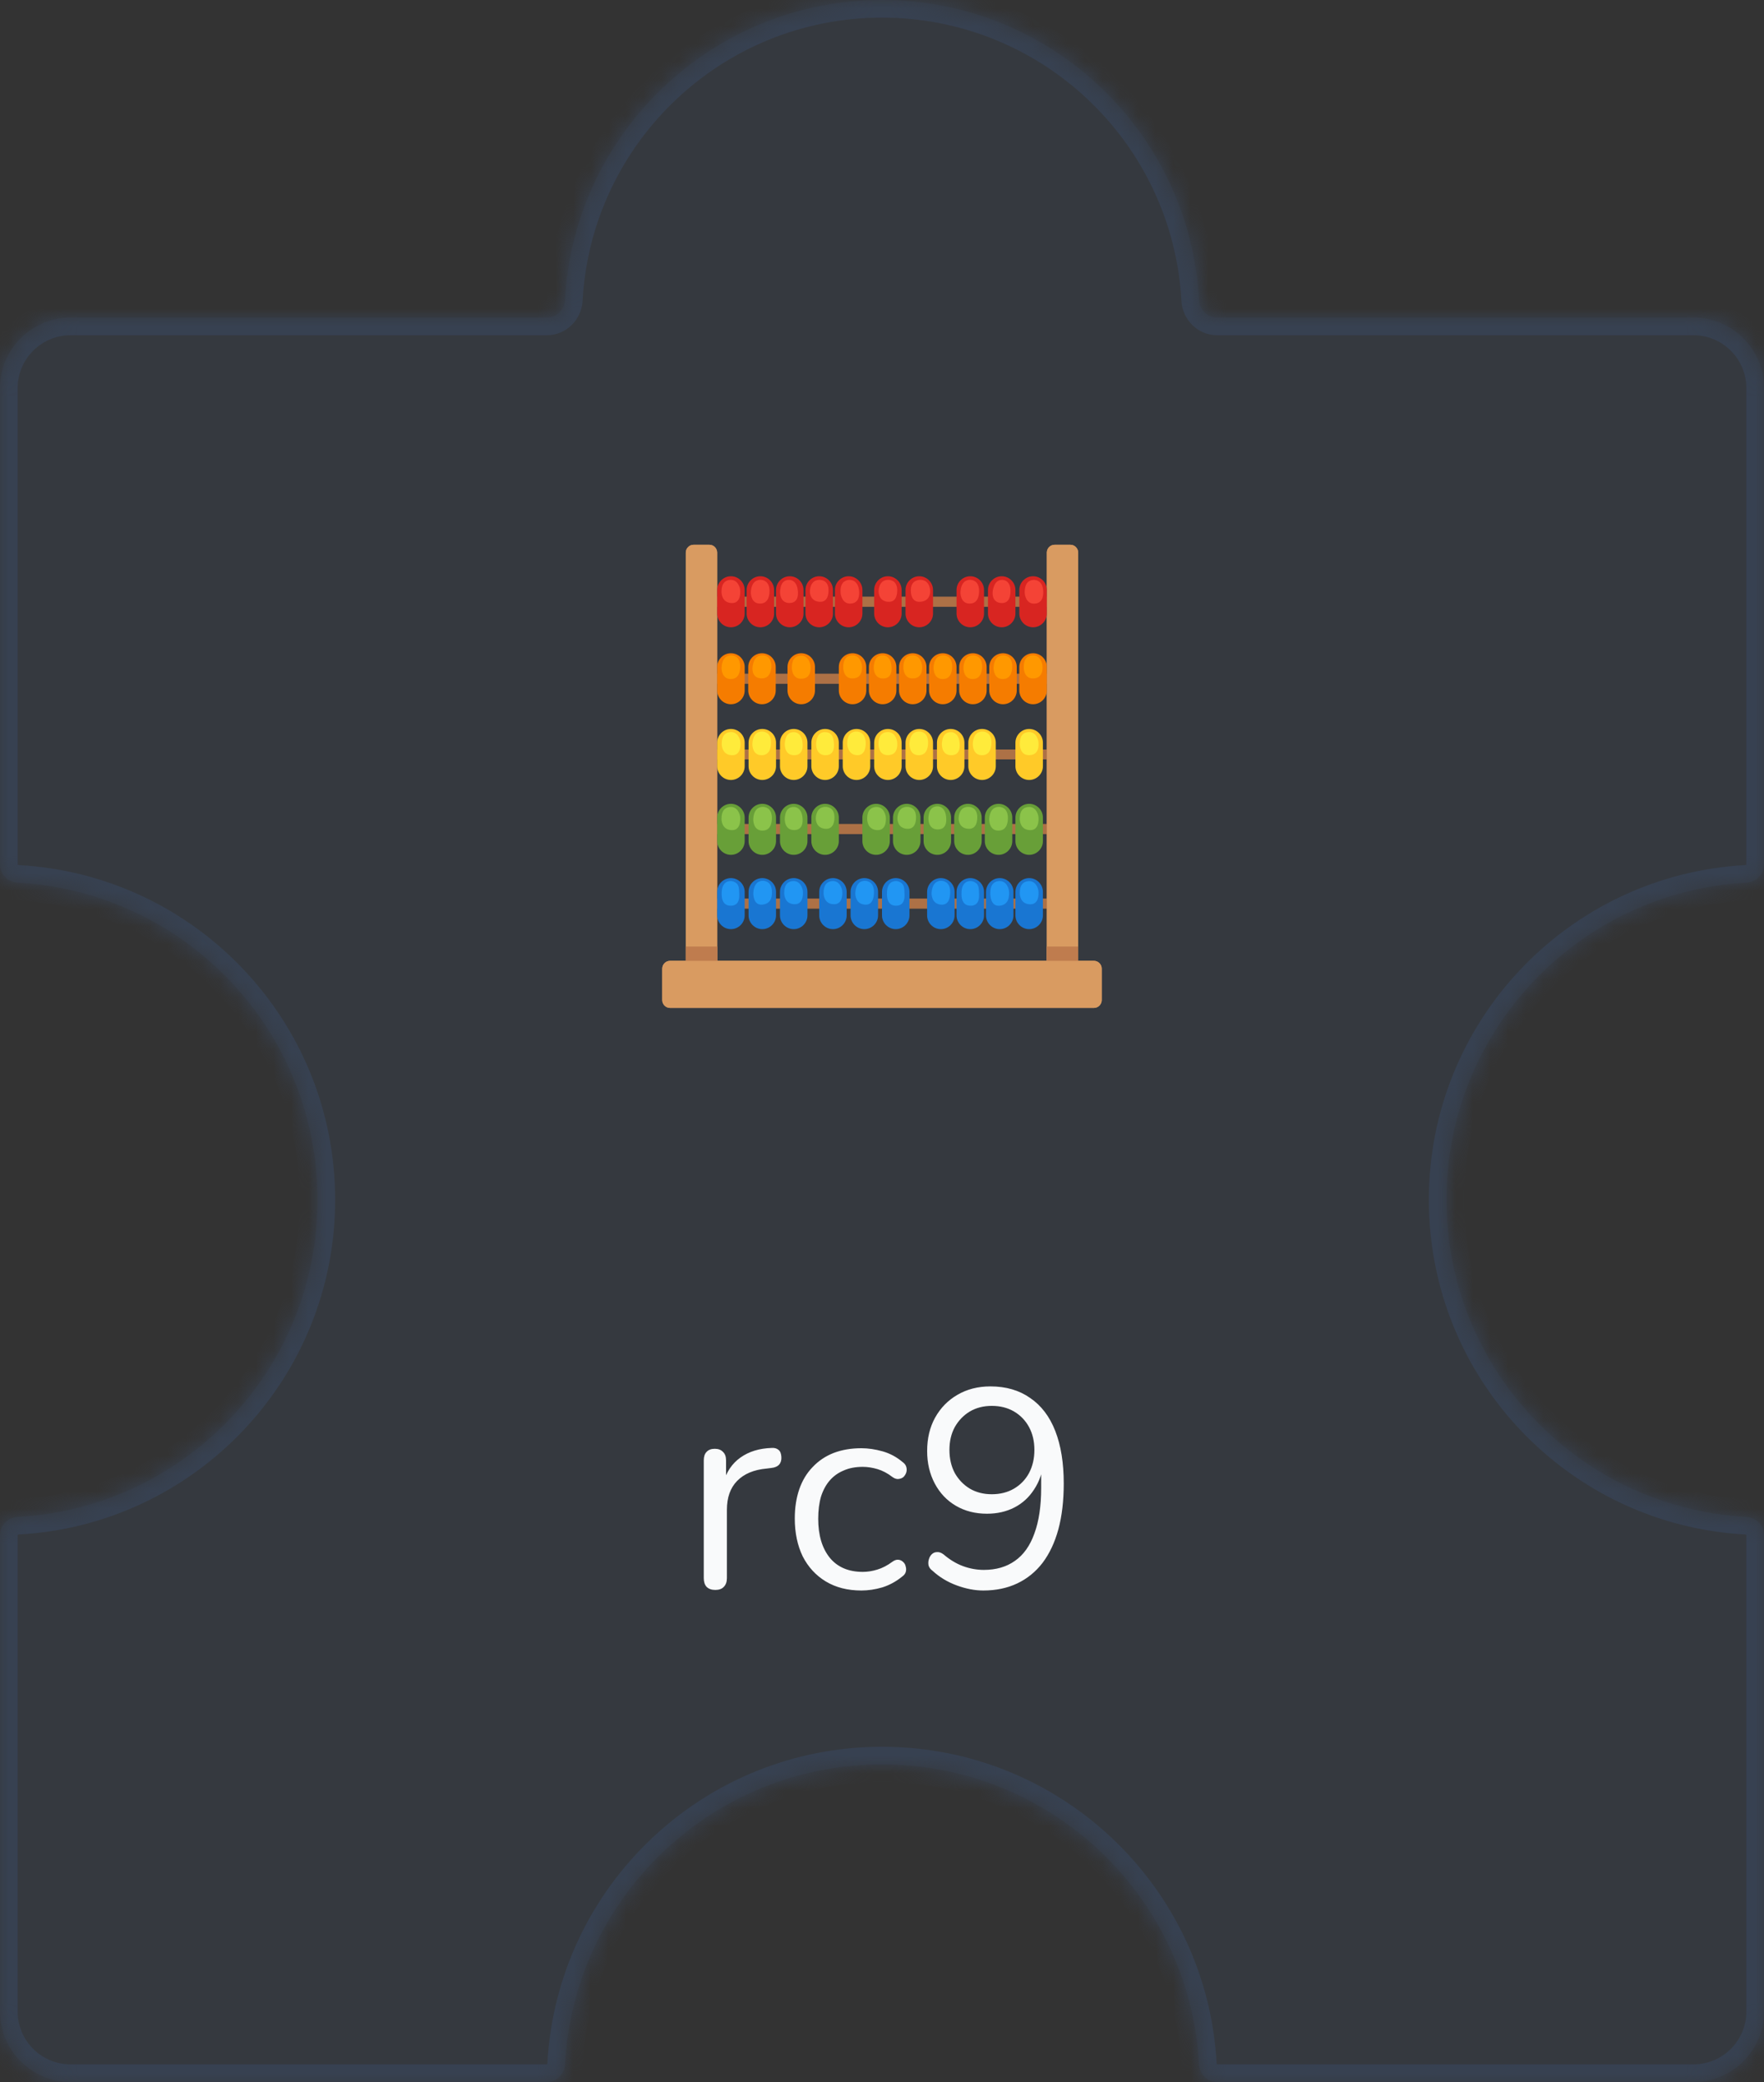 <svg width="100" height="118" viewBox="0 0 100 118" fill="none" xmlns="http://www.w3.org/2000/svg">
<rect x="0" y="0" width="100" height="118" fill="#333333" stroke="none"/>
<mask id="path-1-inside-1_576_10457" fill="white">
<path fill-rule="evenodd" clip-rule="evenodd" d="M50 0C59.606 0 67.454 7.524 67.973 17C68.003 17.552 68.448 18 69 18L96 18C98.209 18 100 19.791 100 22L100 49C100 49.552 99.552 49.997 99 50.027C89.524 50.546 82 58.394 82 68C82 77.606 89.524 85.454 99 85.973C99.552 86.003 100 86.448 100 87V114C100 116.209 98.209 118 96 118L69 118C68.448 118 68.003 117.551 67.973 117C67.454 107.524 59.606 100 50 100C40.394 100 32.546 107.524 32.027 117C31.997 117.552 31.552 118 31 118H4C1.791 118 0 116.209 0 114L0 87C0 86.448 0.448 86.003 1 85.973C10.476 85.454 18 77.606 18 68C18 58.394 10.476 50.546 1 50.027C0.448 49.997 0 49.552 0 49L0 22C0 19.791 1.791 18 4 18L31 18C31.552 18 31.997 17.552 32.027 17C32.546 7.524 40.394 0 50 0Z"/>
</mask>
<path fill-rule="evenodd" clip-rule="evenodd" d="M50 0C59.606 0 67.454 7.524 67.973 17C68.003 17.552 68.448 18 69 18L96 18C98.209 18 100 19.791 100 22L100 49C100 49.552 99.552 49.997 99 50.027C89.524 50.546 82 58.394 82 68C82 77.606 89.524 85.454 99 85.973C99.552 86.003 100 86.448 100 87V114C100 116.209 98.209 118 96 118L69 118C68.448 118 68.003 117.551 67.973 117C67.454 107.524 59.606 100 50 100C40.394 100 32.546 107.524 32.027 117C31.997 117.552 31.552 118 31 118H4C1.791 118 0 116.209 0 114L0 87C0 86.448 0.448 86.003 1 85.973C10.476 85.454 18 77.606 18 68C18 58.394 10.476 50.546 1 50.027C0.448 49.997 0 49.552 0 49L0 22C0 19.791 1.791 18 4 18L31 18C31.552 18 31.997 17.552 32.027 17C32.546 7.524 40.394 0 50 0Z" fill="#374151" fill-opacity="0.4"/>
<path d="M0 22H1H0ZM32.027 17L33.026 17.055L32.027 17ZM1 85.973L0.945 84.974L1 85.973ZM32.027 117L31.029 116.945L32.027 117ZM99 85.973L99.055 84.974L99 85.973ZM67.973 117L68.971 116.945L67.973 117ZM99 50.027L98.945 49.029L99 50.027ZM68.971 16.945C68.424 6.942 60.14 -1 50 -1V1C59.072 1 66.484 8.106 66.974 17.055L68.971 16.945ZM96 17L69 17V19L96 19V17ZM101 22C101 19.239 98.761 17 96 17V19C97.657 19 99 20.343 99 22L101 22ZM101 49L101 22L99 22L99 49H101ZM83 68C83 58.928 90.106 51.516 99.055 51.026L98.945 49.029C88.942 49.577 81 57.86 81 68H83ZM99.055 84.974C90.106 84.484 83 77.072 83 68H81C81 78.139 88.942 86.424 98.945 86.971L99.055 84.974ZM101 114V87H99V114H101ZM96 119C98.761 119 101 116.761 101 114H99C99 115.657 97.657 117 96 117V119ZM69 119L96 119V117L69 117V119ZM50 101C59.072 101 66.484 108.106 66.974 117.055L68.971 116.945C68.424 106.942 60.14 99 50 99V101ZM33.026 117.055C33.516 108.106 40.928 101 50 101V99C39.86 99 31.576 106.942 31.029 116.945L33.026 117.055ZM4 119H31V117H4V119ZM-1 114C-1 116.761 1.239 119 4 119V117C2.343 117 1 115.657 1 114H-1ZM-1 87L-1 114H1L1 87H-1ZM17 68C17 77.072 9.894 84.484 0.945 84.974L1.055 86.971C11.058 86.424 19 78.139 19 68H17ZM0.945 51.026C9.894 51.516 17 58.928 17 68H19C19 57.86 11.058 49.577 1.055 49.029L0.945 51.026ZM-1 22L-1 49H1L1 22H-1ZM4 17C1.239 17 -1 19.239 -1 22H1C1 20.343 2.343 19 4 19L4 17ZM31 17L4 17L4 19L31 19V17ZM50 -1C39.86 -1 31.576 6.942 31.029 16.945L33.026 17.055C33.516 8.106 40.928 1 50 1V-1ZM31 19C32.118 19 32.968 18.101 33.026 17.055L31.029 16.945C31.028 16.967 31.019 16.984 31.008 16.994C31.003 16.999 31 17 31 17C31 17 31 17 31.001 17C31.001 17 31.001 17 31 17V19ZM1.055 49.029C1.033 49.028 1.016 49.019 1.006 49.008C1.001 49.003 1 49 1 49C1 49 1 49 1 49.001C1 49.001 1 49.001 1 49H-1C-1 50.118 -0.101 50.968 0.945 51.026L1.055 49.029ZM1 87C1 86.999 1 86.999 1 86.999C1 87 1 87 1 87C1 87 1.001 86.997 1.006 86.992C1.016 86.981 1.033 86.972 1.055 86.971L0.945 84.974C-0.101 85.031 -1 85.882 -1 87H1ZM66.974 17.055C67.031 18.101 67.882 19 69 19V17C68.999 17 68.999 17 68.999 17C69 17 69 17 69 17C69 17 68.997 16.999 68.992 16.994C68.981 16.984 68.972 16.967 68.971 16.945L66.974 17.055ZM31.029 116.945C31.028 116.967 31.019 116.984 31.008 116.994C31.003 116.999 31 117 31 117C31 117 31 117 31.001 117C31.001 117 31.001 117 31 117V119C32.118 119 32.968 118.101 33.026 117.055L31.029 116.945ZM98.945 86.971C98.967 86.972 98.984 86.981 98.994 86.992C98.999 86.997 99 87 99 87C99 87 99 87 99 86.999C99 86.999 99 86.999 99 87H101C101 85.882 100.101 85.031 99.055 84.974L98.945 86.971ZM69 117C68.999 117 68.999 117 68.999 117C69 117 69 117 69 117C69 117 68.997 116.999 68.992 116.994C68.981 116.984 68.972 116.967 68.971 116.945L66.974 117.055C67.031 118.101 67.882 119 69 119V117ZM99 49C99 49.001 99 49.001 99 49.001C99 49 99 49 99 49C99 49 98.999 49.003 98.994 49.008C98.984 49.019 98.967 49.028 98.945 49.029L99.055 51.026C100.101 50.968 101 50.118 101 49H99Z" fill="#374151" mask="url(#path-1-inside-1_576_10457)"/>
<path d="M40.552 90.112C40.338 90.112 40.173 90.053 40.056 89.936C39.949 89.819 39.896 89.653 39.896 89.44V82.768C39.896 82.555 39.949 82.395 40.056 82.288C40.162 82.171 40.317 82.112 40.52 82.112C40.722 82.112 40.877 82.171 40.984 82.288C41.101 82.395 41.16 82.555 41.16 82.768V84.064H41C41.17 83.435 41.496 82.949 41.976 82.608C42.456 82.267 43.048 82.085 43.752 82.064C43.912 82.053 44.04 82.091 44.136 82.176C44.232 82.251 44.285 82.384 44.296 82.576C44.306 82.757 44.264 82.901 44.168 83.008C44.072 83.115 43.922 83.179 43.72 83.2L43.464 83.232C42.738 83.296 42.178 83.531 41.784 83.936C41.4 84.331 41.208 84.875 41.208 85.568V89.44C41.208 89.653 41.149 89.819 41.032 89.936C40.925 90.053 40.765 90.112 40.552 90.112ZM48.832 90.144C48.054 90.144 47.382 89.973 46.816 89.632C46.251 89.291 45.814 88.816 45.504 88.208C45.206 87.589 45.056 86.875 45.056 86.064C45.056 85.445 45.142 84.891 45.312 84.4C45.483 83.909 45.734 83.493 46.064 83.152C46.395 82.8 46.79 82.533 47.248 82.352C47.718 82.171 48.246 82.08 48.832 82.08C49.216 82.08 49.616 82.139 50.032 82.256C50.448 82.373 50.827 82.576 51.168 82.864C51.275 82.939 51.344 83.029 51.376 83.136C51.408 83.243 51.408 83.349 51.376 83.456C51.344 83.552 51.291 83.637 51.216 83.712C51.142 83.776 51.046 83.813 50.928 83.824C50.822 83.835 50.71 83.797 50.592 83.712C50.315 83.499 50.032 83.349 49.744 83.264C49.456 83.179 49.179 83.136 48.912 83.136C48.496 83.136 48.134 83.205 47.824 83.344C47.515 83.472 47.254 83.659 47.04 83.904C46.827 84.149 46.662 84.453 46.544 84.816C46.438 85.179 46.384 85.6 46.384 86.08C46.384 87.008 46.603 87.744 47.04 88.288C47.478 88.821 48.102 89.088 48.912 89.088C49.179 89.088 49.451 89.045 49.728 88.96C50.016 88.875 50.304 88.725 50.592 88.512C50.71 88.427 50.822 88.389 50.928 88.4C51.035 88.411 51.126 88.453 51.2 88.528C51.275 88.592 51.323 88.677 51.344 88.784C51.376 88.891 51.376 88.997 51.344 89.104C51.312 89.2 51.243 89.285 51.136 89.36C50.795 89.637 50.422 89.84 50.016 89.968C49.611 90.085 49.216 90.144 48.832 90.144ZM55.743 90.144C55.263 90.144 54.761 90.048 54.239 89.856C53.716 89.664 53.257 89.387 52.863 89.024C52.745 88.939 52.671 88.837 52.639 88.72C52.617 88.603 52.623 88.491 52.655 88.384C52.687 88.267 52.74 88.171 52.815 88.096C52.9 88.011 53.001 87.968 53.119 87.968C53.236 87.957 53.359 88 53.487 88.096C53.849 88.405 54.223 88.629 54.607 88.768C54.991 88.907 55.38 88.976 55.775 88.976C56.468 88.976 57.055 88.805 57.535 88.464C58.025 88.123 58.393 87.605 58.639 86.912C58.895 86.219 59.023 85.36 59.023 84.336V82.848H59.167C59.103 83.445 58.921 83.968 58.623 84.416C58.335 84.864 57.961 85.205 57.503 85.44C57.044 85.675 56.527 85.792 55.951 85.792C55.289 85.792 54.703 85.643 54.191 85.344C53.679 85.045 53.279 84.624 52.991 84.08C52.703 83.536 52.559 82.923 52.559 82.24C52.559 81.525 52.708 80.896 53.007 80.352C53.316 79.797 53.737 79.365 54.271 79.056C54.815 78.736 55.439 78.576 56.143 78.576C57.028 78.576 57.78 78.795 58.399 79.232C59.028 79.659 59.503 80.283 59.823 81.104C60.143 81.925 60.303 82.917 60.303 84.08C60.303 85.061 60.201 85.925 59.999 86.672C59.796 87.419 59.497 88.053 59.103 88.576C58.708 89.088 58.228 89.477 57.663 89.744C57.097 90.011 56.457 90.144 55.743 90.144ZM56.223 84.688C56.703 84.688 57.124 84.581 57.487 84.368C57.849 84.155 58.132 83.861 58.335 83.488C58.537 83.104 58.639 82.667 58.639 82.176C58.639 81.685 58.537 81.253 58.335 80.88C58.132 80.507 57.849 80.213 57.487 80C57.124 79.787 56.703 79.68 56.223 79.68C55.753 79.68 55.337 79.787 54.975 80C54.623 80.213 54.34 80.507 54.127 80.88C53.924 81.253 53.823 81.685 53.823 82.176C53.823 82.667 53.924 83.104 54.127 83.488C54.34 83.861 54.623 84.155 54.975 84.368C55.337 84.581 55.753 84.688 56.223 84.688Z" fill="#F9FAFB"/>
<path d="M40.211 33.826H60.454V34.382H40.211V33.826ZM40.211 38.19H60.454V38.746H40.211V38.19ZM40.211 42.48H60.454V43.035H40.211V42.48ZM40.211 46.708H60.454V47.264H40.211V46.708ZM40.211 50.937H60.454V51.492H40.211V50.937Z" fill="#AD7146"/>
<path d="M40.211 55.123H39.321C39.076 55.123 38.877 54.922 38.877 54.679V31.319C38.877 31.074 39.078 30.875 39.321 30.875H40.211C40.456 30.875 40.655 31.076 40.655 31.319V54.677C40.657 54.922 40.456 55.123 40.211 55.123ZM60.677 55.123H59.787C59.542 55.123 59.343 54.922 59.343 54.679V31.319C59.343 31.074 59.544 30.875 59.787 30.875H60.677C60.922 30.875 61.121 31.076 61.121 31.319V54.677C61.123 54.922 60.922 55.123 60.677 55.123Z" fill="#D99B61"/>
<path d="M38.877 53.645V54.677C38.877 54.922 39.078 55.121 39.321 55.121H40.211C40.456 55.121 40.655 54.92 40.655 54.677V53.645H38.877ZM59.343 53.645V54.677C59.343 54.922 59.544 55.121 59.787 55.121H60.677C60.922 55.121 61.121 54.92 61.121 54.677V53.645H59.343Z" fill="#BF7C4E"/>
<path d="M62.014 57.125H37.986C37.741 57.125 37.542 56.924 37.542 56.681V54.9C37.542 54.655 37.743 54.456 37.986 54.456H62.012C62.257 54.456 62.456 54.657 62.456 54.9V56.681C62.456 56.798 62.409 56.911 62.326 56.994C62.243 57.077 62.131 57.124 62.014 57.125Z" fill="#D99B61"/>
<path d="M40.211 33.826H60.454V34.382H40.211V33.826ZM40.211 38.19H60.454V38.746H40.211V38.19ZM40.211 42.48H60.454V43.035H40.211V42.48ZM40.211 46.708H60.454V47.264H40.211V46.708ZM40.211 50.937H60.454V51.492H40.211V50.937Z" fill="#AD7146"/>
<path d="M40.211 55.123H39.321C39.076 55.123 38.877 54.922 38.877 54.679V31.319C38.877 31.074 39.078 30.875 39.321 30.875H40.211C40.456 30.875 40.655 31.076 40.655 31.319V54.677C40.657 54.922 40.456 55.123 40.211 55.123ZM60.677 55.123H59.787C59.542 55.123 59.343 54.922 59.343 54.679V31.319C59.343 31.074 59.544 30.875 59.787 30.875H60.677C60.922 30.875 61.121 31.076 61.121 31.319V54.677C61.123 54.922 60.922 55.123 60.677 55.123Z" fill="#D99B61"/>
<path d="M38.877 53.645V54.677C38.877 54.922 39.078 55.121 39.321 55.121H40.211C40.456 55.121 40.655 54.92 40.655 54.677V53.645H38.877ZM59.343 53.645V54.677C59.343 54.922 59.544 55.121 59.787 55.121H60.677C60.922 55.121 61.121 54.92 61.121 54.677V53.645H59.343Z" fill="#BF7C4E"/>
<path d="M62.014 57.125H37.986C37.741 57.125 37.542 56.924 37.542 56.681V54.9C37.542 54.655 37.743 54.456 37.986 54.456H62.012C62.257 54.456 62.456 54.657 62.456 54.9V56.681C62.456 56.798 62.409 56.911 62.326 56.994C62.243 57.077 62.131 57.124 62.014 57.125Z" fill="#D99B61"/>
<path d="M41.436 49.768C41.007 49.768 40.657 50.121 40.657 50.547V51.882C40.657 52.308 41.007 52.66 41.436 52.66C41.865 52.66 42.215 52.308 42.215 51.882V50.547C42.215 50.118 41.862 49.768 41.436 49.768ZM43.214 49.768C42.786 49.768 42.436 50.121 42.436 50.547V51.882C42.436 52.308 42.786 52.66 43.214 52.66C43.643 52.66 43.993 52.308 43.993 51.882V50.547C43.993 50.118 43.643 49.768 43.214 49.768ZM44.995 49.768C44.566 49.768 44.216 50.121 44.216 50.547V51.882C44.216 52.308 44.566 52.66 44.995 52.66C45.424 52.66 45.774 52.308 45.774 51.882V50.547C45.774 50.118 45.422 49.768 44.995 49.768ZM47.22 49.768C46.791 49.768 46.441 50.121 46.441 50.547V51.882C46.441 52.308 46.791 52.66 47.22 52.66C47.648 52.66 47.998 52.308 47.998 51.882V50.547C47.998 50.118 47.646 49.768 47.22 49.768ZM48.998 49.768C48.569 49.768 48.219 50.121 48.219 50.547V51.882C48.219 52.308 48.569 52.66 48.998 52.66C49.427 52.66 49.777 52.308 49.777 51.882V50.547C49.777 50.118 49.427 49.768 48.998 49.768ZM50.779 49.768C50.35 49.768 50 50.121 50 50.547V51.882C50 52.308 50.35 52.66 50.779 52.66C51.208 52.66 51.557 52.308 51.557 51.882V50.547C51.557 50.118 51.205 49.768 50.779 49.768ZM53.336 49.768C52.907 49.768 52.557 50.121 52.557 50.547V51.882C52.557 52.308 52.907 52.66 53.336 52.66C53.765 52.66 54.115 52.308 54.115 51.882V50.547C54.115 50.118 53.765 49.768 53.336 49.768ZM55.005 49.768C54.576 49.768 54.226 50.121 54.226 50.547V51.882C54.226 52.308 54.576 52.66 55.005 52.66C55.434 52.66 55.784 52.308 55.784 51.882V50.547C55.784 50.118 55.432 49.768 55.005 49.768ZM56.674 49.768C56.245 49.768 55.895 50.121 55.895 50.547V51.882C55.895 52.308 56.245 52.66 56.674 52.66C57.103 52.66 57.453 52.308 57.453 51.882V50.547C57.453 50.118 57.101 49.768 56.674 49.768ZM58.343 49.768C57.914 49.768 57.564 50.121 57.564 50.547V51.882C57.564 52.308 57.914 52.66 58.343 52.66C58.772 52.66 59.122 52.308 59.122 51.882V50.547C59.12 50.118 58.77 49.768 58.343 49.768Z" fill="#1976D2"/>
<path d="M41.436 45.557C41.007 45.557 40.657 45.91 40.657 46.336V47.671C40.657 48.097 41.007 48.449 41.436 48.449C41.865 48.449 42.215 48.097 42.215 47.671V46.336C42.215 45.907 41.862 45.557 41.436 45.557ZM43.214 45.557C42.786 45.557 42.436 45.91 42.436 46.336V47.671C42.436 48.097 42.786 48.449 43.214 48.449C43.643 48.449 43.993 48.097 43.993 47.671V46.336C43.993 45.907 43.643 45.557 43.214 45.557ZM44.995 45.557C44.566 45.557 44.216 45.91 44.216 46.336V47.671C44.216 48.097 44.566 48.449 44.995 48.449C45.424 48.449 45.774 48.097 45.774 47.671V46.336C45.774 45.907 45.422 45.557 44.995 45.557ZM46.773 45.557C46.345 45.557 45.995 45.91 45.995 46.336V47.671C45.995 48.097 46.345 48.449 46.773 48.449C47.202 48.449 47.552 48.097 47.552 47.671V46.336C47.552 45.907 47.202 45.557 46.773 45.557ZM49.665 45.557C49.237 45.557 48.887 45.91 48.887 46.336V47.671C48.887 48.097 49.237 48.449 49.665 48.449C50.094 48.449 50.444 48.097 50.444 47.671V46.336C50.444 45.907 50.094 45.557 49.665 45.557ZM51.402 45.557C50.973 45.557 50.623 45.91 50.623 46.336V47.671C50.623 48.097 50.973 48.449 51.402 48.449C51.831 48.449 52.181 48.097 52.181 47.671V46.336C52.181 45.907 51.829 45.557 51.402 45.557ZM53.137 45.557C52.708 45.557 52.358 45.91 52.358 46.336V47.671C52.358 48.097 52.708 48.449 53.137 48.449C53.566 48.449 53.916 48.097 53.916 47.671V46.336C53.916 45.907 53.563 45.557 53.137 45.557ZM54.872 45.557C54.443 45.557 54.093 45.91 54.093 46.336V47.671C54.093 48.097 54.443 48.449 54.872 48.449C55.3 48.449 55.65 48.097 55.65 47.671V46.336C55.65 45.907 55.298 45.557 54.872 45.557ZM56.606 45.557C56.178 45.557 55.828 45.91 55.828 46.336V47.671C55.828 48.097 56.178 48.449 56.606 48.449C57.035 48.449 57.385 48.097 57.385 47.671V46.336C57.385 45.907 57.035 45.557 56.606 45.557ZM58.343 45.557C57.914 45.557 57.564 45.91 57.564 46.336V47.671C57.564 48.097 57.914 48.449 58.343 48.449C58.772 48.449 59.122 48.097 59.122 47.671V46.336C59.12 45.907 58.77 45.557 58.343 45.557Z" fill="#689F38"/>
<path d="M41.436 41.314C41.007 41.314 40.657 41.666 40.657 42.093V43.427C40.657 43.853 41.007 44.206 41.436 44.206C41.865 44.206 42.215 43.853 42.215 43.427V42.093C42.215 41.662 41.862 41.314 41.436 41.314ZM43.214 41.314C42.786 41.314 42.436 41.666 42.436 42.093V43.427C42.436 43.853 42.786 44.206 43.214 44.206C43.643 44.206 43.993 43.853 43.993 43.427V42.093C43.993 41.662 43.643 41.314 43.214 41.314ZM44.995 41.314C44.566 41.314 44.216 41.666 44.216 42.093V43.427C44.216 43.853 44.566 44.206 44.995 44.206C45.424 44.206 45.774 43.853 45.774 43.427V42.093C45.774 41.662 45.422 41.314 44.995 41.314ZM46.773 41.314C46.345 41.314 45.995 41.666 45.995 42.093V43.427C45.995 43.853 46.345 44.206 46.773 44.206C47.202 44.206 47.552 43.853 47.552 43.427V42.093C47.552 41.662 47.202 41.314 46.773 41.314ZM48.554 41.314C48.125 41.314 47.775 41.666 47.775 42.093V43.427C47.775 43.853 48.125 44.206 48.554 44.206C48.983 44.206 49.333 43.853 49.333 43.427V42.093C49.333 41.662 48.981 41.314 48.554 41.314ZM50.335 41.314C49.906 41.314 49.556 41.666 49.556 42.093V43.427C49.556 43.853 49.906 44.206 50.335 44.206C50.763 44.206 51.113 43.853 51.113 43.427V42.093C51.113 41.662 50.761 41.314 50.335 41.314ZM52.113 41.314C51.684 41.314 51.334 41.666 51.334 42.093V43.427C51.334 43.853 51.684 44.206 52.113 44.206C52.542 44.206 52.892 43.853 52.892 43.427V42.093C52.892 41.662 52.54 41.314 52.113 41.314ZM53.894 41.314C53.465 41.314 53.115 41.666 53.115 42.093V43.427C53.115 43.853 53.465 44.206 53.894 44.206C54.322 44.206 54.672 43.853 54.672 43.427V42.093C54.672 41.662 54.32 41.314 53.894 41.314ZM55.672 41.314C55.243 41.314 54.893 41.666 54.893 42.093V43.427C54.893 43.853 55.243 44.206 55.672 44.206C56.101 44.206 56.451 43.853 56.451 43.427V42.093C56.451 41.662 56.101 41.314 55.672 41.314ZM58.343 41.314C57.914 41.314 57.564 41.666 57.564 42.093V43.427C57.564 43.853 57.914 44.206 58.343 44.206C58.772 44.206 59.122 43.853 59.122 43.427V42.093C59.12 41.662 58.77 41.314 58.343 41.314Z" fill="#FFCA28"/>
<path d="M41.436 37.022C41.007 37.022 40.657 37.374 40.657 37.801V39.135C40.657 39.562 41.007 39.914 41.436 39.914C41.865 39.914 42.215 39.562 42.215 39.135V37.801C42.215 37.37 41.862 37.022 41.436 37.022ZM43.197 37.022C42.768 37.022 42.418 37.374 42.418 37.801V39.135C42.418 39.562 42.768 39.914 43.197 39.914C43.626 39.914 43.976 39.562 43.976 39.135V37.801C43.976 37.37 43.623 37.022 43.197 37.022ZM45.422 37.022C44.993 37.022 44.643 37.374 44.643 37.801V39.135C44.643 39.562 44.993 39.914 45.422 39.914C45.85 39.914 46.2 39.562 46.2 39.135V37.801C46.2 37.37 45.848 37.022 45.422 37.022ZM48.331 37.022C47.902 37.022 47.552 37.374 47.552 37.801V39.135C47.552 39.562 47.902 39.914 48.331 39.914C48.76 39.914 49.11 39.562 49.11 39.135V37.801C49.11 37.37 48.76 37.022 48.331 37.022ZM50.037 37.022C49.608 37.022 49.258 37.374 49.258 37.801V39.135C49.258 39.562 49.608 39.914 50.037 39.914C50.466 39.914 50.816 39.562 50.816 39.135V37.801C50.816 37.37 50.464 37.022 50.037 37.022ZM51.743 37.022C51.315 37.022 50.965 37.374 50.965 37.801V39.135C50.965 39.562 51.315 39.914 51.743 39.914C52.172 39.914 52.522 39.562 52.522 39.135V37.801C52.522 37.37 52.17 37.022 51.743 37.022ZM53.447 37.022C53.019 37.022 52.669 37.374 52.669 37.801V39.135C52.669 39.562 53.019 39.914 53.447 39.914C53.876 39.914 54.226 39.562 54.226 39.135V37.801C54.226 37.37 53.876 37.022 53.447 37.022ZM55.154 37.022C54.725 37.022 54.375 37.374 54.375 37.801V39.135C54.375 39.562 54.725 39.914 55.154 39.914C55.583 39.914 55.932 39.562 55.932 39.135V37.801C55.932 37.37 55.58 37.022 55.154 37.022ZM56.86 37.022C56.431 37.022 56.081 37.374 56.081 37.801V39.135C56.081 39.562 56.431 39.914 56.86 39.914C57.289 39.914 57.639 39.562 57.639 39.135V37.801C57.639 37.37 57.287 37.022 56.86 37.022ZM58.564 37.022C58.135 37.022 57.785 37.374 57.785 37.801V39.135C57.785 39.562 58.135 39.914 58.564 39.914C58.993 39.914 59.343 39.562 59.343 39.135V37.801C59.343 37.37 58.993 37.022 58.564 37.022Z" fill="#F57C00"/>
<path d="M41.436 32.66C41.007 32.66 40.657 33.012 40.657 33.439V34.773C40.657 35.2 41.007 35.552 41.436 35.552C41.865 35.552 42.215 35.2 42.215 34.773V33.439C42.215 33.008 41.862 32.66 41.436 32.66ZM43.105 32.66C42.676 32.66 42.326 33.012 42.326 33.439V34.773C42.326 35.2 42.676 35.552 43.105 35.552C43.534 35.552 43.884 35.2 43.884 34.773V33.439C43.882 33.008 43.532 32.66 43.105 32.66ZM44.772 32.66C44.343 32.66 43.993 33.012 43.993 33.439V34.773C43.993 35.2 44.343 35.552 44.772 35.552C45.201 35.552 45.551 35.2 45.551 34.773V33.439C45.551 33.008 45.198 32.66 44.772 32.66ZM46.441 32.66C46.012 32.66 45.662 33.012 45.662 33.439V34.773C45.662 35.2 46.012 35.552 46.441 35.552C46.87 35.552 47.22 35.2 47.22 34.773V33.439C47.22 33.008 46.867 32.66 46.441 32.66ZM48.11 32.66C47.681 32.66 47.331 33.012 47.331 33.439V34.773C47.331 35.2 47.681 35.552 48.11 35.552C48.539 35.552 48.889 35.2 48.889 34.773V33.439C48.889 33.008 48.537 32.66 48.11 32.66ZM50.335 32.66C49.906 32.66 49.556 33.012 49.556 33.439V34.773C49.556 35.2 49.906 35.552 50.335 35.552C50.763 35.552 51.113 35.2 51.113 34.773V33.439C51.113 33.008 50.761 32.66 50.335 32.66ZM52.113 32.66C51.684 32.66 51.334 33.012 51.334 33.439V34.773C51.334 35.2 51.684 35.552 52.113 35.552C52.542 35.552 52.892 35.2 52.892 34.773V33.439C52.892 33.008 52.54 32.66 52.113 32.66ZM55.005 32.66C54.576 32.66 54.226 33.012 54.226 33.439V34.773C54.226 35.2 54.576 35.552 55.005 35.552C55.434 35.552 55.784 35.2 55.784 34.773V33.439C55.784 33.008 55.432 32.66 55.005 32.66ZM56.786 32.66C56.357 32.66 56.007 33.012 56.007 33.439V34.773C56.007 35.2 56.357 35.552 56.786 35.552C57.214 35.552 57.564 35.2 57.564 34.773V33.439C57.564 33.008 57.212 32.66 56.786 32.66ZM58.564 32.66C58.135 32.66 57.785 33.012 57.785 33.439V34.773C57.785 35.2 58.135 35.552 58.564 35.552C58.993 35.552 59.343 35.2 59.343 34.773V33.439C59.343 33.008 58.993 32.66 58.564 32.66Z" fill="#D82521"/>
<path d="M40.917 50.497C40.909 50.65 40.837 51.333 41.425 51.333C42.013 51.333 41.904 50.672 41.9 50.508C41.895 50.381 41.887 50.252 41.819 50.14C41.751 50.029 41.521 49.869 41.248 49.963C40.972 50.057 40.924 50.388 40.917 50.497ZM42.705 50.597C42.696 50.751 42.737 51.326 43.221 51.271C43.803 51.206 43.763 50.674 43.759 50.508C43.755 50.381 43.728 50.21 43.615 50.077C43.527 49.976 43.278 49.841 43.004 49.978C42.746 50.11 42.711 50.488 42.705 50.597ZM44.457 50.571C44.448 50.724 44.49 51.19 44.973 51.245C45.513 51.306 45.542 50.744 45.511 50.482C45.496 50.357 45.369 49.884 44.914 49.939C44.457 49.994 44.463 50.462 44.457 50.571ZM50.287 50.497C50.278 50.65 50.206 51.333 50.794 51.333C51.383 51.333 51.273 50.672 51.269 50.508C51.264 50.381 51.256 50.252 51.188 50.14C51.12 50.029 50.89 49.869 50.617 49.963C50.339 50.057 50.293 50.388 50.287 50.497ZM54.513 50.497C54.504 50.65 54.432 51.333 55.02 51.333C55.609 51.333 55.499 50.672 55.495 50.508C55.491 50.381 55.482 50.252 55.414 50.14C55.346 50.029 55.117 49.869 54.843 49.963C54.565 50.057 54.519 50.388 54.513 50.497ZM48.488 50.597C48.48 50.751 48.521 51.217 49.005 51.271C49.556 51.333 49.547 50.674 49.543 50.508C49.538 50.381 49.512 50.21 49.398 50.077C49.311 49.976 49.062 49.841 48.788 49.978C48.53 50.11 48.495 50.488 48.488 50.597ZM52.811 50.597C52.802 50.751 52.844 51.217 53.327 51.271C53.878 51.333 53.87 50.674 53.865 50.508C53.861 50.381 53.835 50.21 53.721 50.077C53.633 49.976 53.384 49.841 53.111 49.978C52.852 50.11 52.818 50.488 52.811 50.597Z" fill="#2196F3"/>
<path d="M46.248 46.352C46.24 46.492 46.281 46.922 46.765 46.971C47.316 47.028 47.307 46.422 47.303 46.268C47.298 46.153 47.272 45.995 47.158 45.873C47.071 45.778 46.822 45.656 46.548 45.783C46.29 45.903 46.255 46.253 46.248 46.352Z" fill="#8BC34A"/>
<path d="M46.688 50.571C46.679 50.724 46.721 51.19 47.204 51.245C47.745 51.306 47.773 50.744 47.742 50.482C47.727 50.357 47.6 49.884 47.145 49.939C46.69 49.994 46.695 50.462 46.688 50.571Z" fill="#2196F3"/>
<path d="M44.501 46.26C44.457 46.474 44.483 47.038 45.008 47.045C45.592 47.052 45.505 46.424 45.483 46.271C45.417 45.805 45.104 45.671 44.829 45.761C44.553 45.846 44.52 46.159 44.501 46.26Z" fill="#8BC34A"/>
<path d="M44.503 42.018C44.459 42.233 44.485 42.797 45.01 42.803C45.594 42.81 45.507 42.182 45.485 42.029C45.419 41.563 45.107 41.43 44.831 41.519C44.555 41.605 44.523 41.917 44.503 42.018ZM46.281 42.018C46.237 42.233 46.264 42.797 46.789 42.803C47.373 42.81 47.279 42.182 47.263 42.029C47.228 41.653 47.06 41.498 46.773 41.493C46.345 41.487 46.303 41.917 46.281 42.018Z" fill="#FFEB3B"/>
<path d="M42.703 46.404C42.694 46.557 42.731 47.073 43.219 47.076C43.761 47.08 43.761 46.481 43.757 46.314C43.752 46.19 43.726 46.019 43.612 45.886C43.525 45.785 43.276 45.649 43.002 45.789C42.744 45.918 42.709 46.297 42.703 46.404ZM40.902 46.371C40.893 46.524 40.935 46.99 41.418 47.045C41.959 47.106 41.987 46.544 41.957 46.282C41.941 46.157 41.814 45.684 41.359 45.739C40.902 45.794 40.909 46.262 40.902 46.371Z" fill="#8BC34A"/>
<path d="M45.914 33.487C45.905 33.627 45.947 34.058 46.43 34.106C46.981 34.163 46.972 33.557 46.968 33.404C46.964 33.288 46.938 33.13 46.824 33.008C46.736 32.914 46.487 32.791 46.213 32.918C45.955 33.038 45.92 33.386 45.914 33.487ZM49.807 33.487C49.799 33.627 49.84 34.058 50.324 34.106C50.875 34.163 50.866 33.557 50.862 33.404C50.858 33.288 50.831 33.13 50.718 33.008C50.63 32.914 50.381 32.791 50.107 32.918C49.849 33.038 49.814 33.386 49.807 33.487ZM52.732 33.487C52.741 33.627 52.699 34.058 52.196 34.106C51.623 34.163 51.632 33.557 51.636 33.404C51.641 33.288 51.669 33.13 51.787 33.008C51.877 32.914 52.137 32.791 52.422 32.918C52.688 33.038 52.726 33.386 52.732 33.487ZM44.236 33.391C44.192 33.605 44.218 34.169 44.743 34.176C45.328 34.182 45.24 33.555 45.218 33.402C45.153 32.936 44.84 32.802 44.564 32.892C44.288 32.979 44.256 33.292 44.236 33.391ZM42.567 33.537C42.558 33.69 42.595 34.207 43.083 34.209C43.626 34.213 43.626 33.614 43.621 33.447C43.617 33.323 43.591 33.152 43.477 33.019C43.389 32.918 43.14 32.782 42.867 32.922C42.608 33.052 42.573 33.43 42.567 33.537ZM56.311 33.34C56.241 33.548 56.197 34.112 56.718 34.174C57.297 34.242 57.287 33.609 57.284 33.454C57.276 32.984 56.98 32.82 56.698 32.879C56.416 32.936 56.344 33.242 56.311 33.34ZM54.449 33.537C54.441 33.69 54.478 34.207 54.966 34.209C55.508 34.213 55.508 33.614 55.504 33.447C55.499 33.323 55.473 33.152 55.359 33.019C55.272 32.918 55.023 32.782 54.749 32.922C54.493 33.052 54.456 33.43 54.449 33.537ZM58.089 33.572C58.092 33.725 58.168 34.237 58.654 34.211C59.194 34.18 59.15 33.581 59.133 33.419C59.12 33.294 59.08 33.126 58.956 33.001C58.862 32.905 58.603 32.787 58.339 32.942C58.096 33.084 58.089 33.463 58.089 33.572ZM47.653 33.598C47.664 33.752 47.771 34.259 48.254 34.207C48.792 34.15 48.714 33.553 48.688 33.391C48.668 33.266 48.617 33.1 48.486 32.982C48.388 32.892 48.121 32.787 47.867 32.955C47.629 33.111 47.644 33.489 47.653 33.598ZM40.902 33.502C40.893 33.655 40.935 34.121 41.418 34.176C41.959 34.237 41.987 33.675 41.957 33.413C41.941 33.288 41.814 32.815 41.359 32.87C40.902 32.925 40.909 33.393 40.902 33.502Z" fill="#F44336"/>
<path d="M42.652 42.132C42.643 42.285 42.681 42.801 43.168 42.803C43.711 42.808 43.711 42.208 43.707 42.042C43.702 41.917 43.676 41.747 43.562 41.613C43.475 41.513 43.225 41.377 42.952 41.517C42.696 41.646 42.659 42.023 42.652 42.132ZM53.408 42.018C53.364 42.233 53.391 42.797 53.916 42.803C54.5 42.81 54.412 42.182 54.39 42.029C54.325 41.563 54.012 41.43 53.736 41.519C53.461 41.605 53.428 41.917 53.408 42.018ZM51.557 42.132C51.549 42.285 51.586 42.801 52.074 42.803C52.616 42.808 52.616 42.208 52.612 42.042C52.608 41.917 52.581 41.747 52.468 41.613C52.38 41.513 52.131 41.377 51.857 41.517C51.601 41.646 51.564 42.023 51.557 42.132ZM55.147 42.132C55.138 42.285 55.176 42.801 55.663 42.803C56.206 42.808 56.206 42.208 56.202 42.042C56.197 41.917 56.171 41.747 56.057 41.613C55.97 41.513 55.72 41.377 55.447 41.517C55.189 41.646 55.154 42.023 55.147 42.132ZM48.029 42.173C48.036 42.327 48.121 42.799 48.607 42.801C49.11 42.803 49.09 42.163 49.07 42.001C49.055 41.876 49.011 41.708 48.884 41.585C48.788 41.491 48.528 41.377 48.267 41.539C48.025 41.688 48.027 42.066 48.029 42.173ZM40.915 42.125C40.907 42.278 40.948 42.744 41.432 42.799C41.972 42.86 42 42.298 41.97 42.036C41.954 41.911 41.828 41.438 41.373 41.493C40.917 41.548 40.922 42.016 40.915 42.125ZM49.803 42.125C49.794 42.278 49.832 42.797 50.319 42.799C50.875 42.801 50.888 42.298 50.858 42.036C50.842 41.911 50.715 41.438 50.26 41.493C49.803 41.548 49.81 42.016 49.803 42.125ZM57.812 42.125C57.803 42.278 57.84 42.797 58.328 42.799C58.883 42.801 58.897 42.298 58.866 42.036C58.851 41.911 58.724 41.438 58.269 41.493C57.809 41.548 57.818 42.016 57.812 42.125Z" fill="#FFEB3B"/>
<path d="M49.545 37.667C49.501 37.882 49.528 38.446 50.053 38.453C50.637 38.459 50.549 37.831 50.527 37.678C50.462 37.212 50.149 37.079 49.873 37.168C49.597 37.254 49.565 37.567 49.545 37.667ZM52.922 37.814C52.914 37.967 52.951 38.483 53.439 38.485C53.981 38.49 53.981 37.89 53.977 37.724C53.972 37.599 53.946 37.429 53.833 37.295C53.745 37.195 53.496 37.059 53.222 37.199C52.964 37.328 52.929 37.704 52.922 37.814ZM56.326 37.814C56.318 37.967 56.355 38.483 56.843 38.485C57.385 38.49 57.385 37.89 57.381 37.724C57.376 37.599 57.35 37.429 57.236 37.295C57.149 37.195 56.899 37.059 56.626 37.199C56.368 37.328 56.333 37.704 56.326 37.814ZM54.618 37.814C54.609 37.967 54.646 38.483 55.134 38.485C55.677 38.49 55.677 37.89 55.672 37.724C55.668 37.599 55.642 37.429 55.528 37.295C55.44 37.195 55.191 37.059 54.917 37.199C54.662 37.328 54.624 37.704 54.618 37.814ZM47.802 37.777C47.793 37.93 47.83 38.448 48.318 38.45C48.873 38.453 48.887 37.949 48.856 37.687C48.841 37.562 48.714 37.09 48.259 37.144C47.804 37.199 47.808 37.667 47.802 37.777ZM44.89 37.794C44.881 37.947 44.918 38.466 45.406 38.468C45.962 38.47 45.975 37.967 45.944 37.704C45.929 37.58 45.802 37.107 45.347 37.162C44.89 37.217 44.897 37.685 44.89 37.794ZM51.212 37.777C51.203 37.93 51.24 38.448 51.728 38.45C52.284 38.453 52.297 37.949 52.266 37.687C52.251 37.562 52.124 37.09 51.669 37.144C51.214 37.199 51.218 37.667 51.212 37.777ZM58.035 37.777C58.026 37.93 58.063 38.448 58.551 38.45C59.107 38.453 59.12 37.949 59.089 37.687C59.074 37.562 58.947 37.09 58.492 37.144C58.037 37.199 58.039 37.667 58.035 37.777ZM40.907 37.814C40.898 37.967 40.935 38.483 41.423 38.485C41.965 38.49 41.965 37.89 41.961 37.724C41.957 37.599 41.93 37.429 41.817 37.295C41.729 37.195 41.48 37.059 41.206 37.199C40.948 37.328 40.913 37.704 40.907 37.814ZM42.676 37.702C42.641 37.853 42.595 38.372 43.077 38.439C43.626 38.518 43.722 38.024 43.733 37.759C43.737 37.632 43.691 37.149 43.23 37.14C42.768 37.131 42.7 37.595 42.676 37.702Z" fill="#FF9800"/>
<path d="M50.875 46.352C50.866 46.492 50.908 46.922 51.391 46.971C51.943 47.028 51.934 46.422 51.929 46.268C51.925 46.153 51.899 45.995 51.785 45.873C51.697 45.778 51.448 45.656 51.175 45.783C50.917 45.903 50.882 46.253 50.875 46.352ZM54.344 46.352C54.336 46.492 54.377 46.922 54.861 46.971C55.412 47.028 55.403 46.422 55.399 46.268C55.394 46.153 55.368 45.995 55.254 45.873C55.167 45.778 54.917 45.656 54.644 45.783C54.388 45.903 54.351 46.253 54.344 46.352ZM52.645 46.225C52.601 46.439 52.627 47.003 53.152 47.01C53.736 47.017 53.649 46.389 53.627 46.236C53.561 45.77 53.248 45.636 52.973 45.726C52.697 45.816 52.664 46.124 52.645 46.225ZM56.081 46.404C56.072 46.557 56.11 47.073 56.597 47.076C57.14 47.08 57.14 46.481 57.136 46.314C57.131 46.19 57.105 46.019 56.991 45.886C56.904 45.785 56.654 45.649 56.381 45.789C56.123 45.918 56.088 46.297 56.081 46.404ZM49.16 46.371C49.151 46.524 49.193 46.99 49.676 47.045C50.217 47.106 50.245 46.544 50.214 46.282C50.199 46.157 50.072 45.684 49.617 45.739C49.158 45.794 49.167 46.262 49.16 46.371ZM57.812 46.371C57.803 46.524 57.844 46.99 58.328 47.045C58.868 47.106 58.897 46.544 58.866 46.282C58.851 46.157 58.724 45.684 58.269 45.739C57.812 45.794 57.818 46.262 57.812 46.371Z" fill="#8BC34A"/>
<path d="M56.142 50.571C56.134 50.724 56.142 51.387 56.674 51.333C57.214 51.278 57.227 50.744 57.197 50.482C57.182 50.357 57.055 49.884 56.6 49.939C56.145 49.994 56.149 50.462 56.142 50.571ZM57.812 50.576C57.803 50.729 57.844 51.195 58.328 51.249C58.868 51.311 58.897 50.748 58.866 50.486C58.851 50.361 58.724 49.889 58.269 49.943C57.812 50 57.818 50.468 57.812 50.576Z" fill="#2196F3"/>
</svg>

